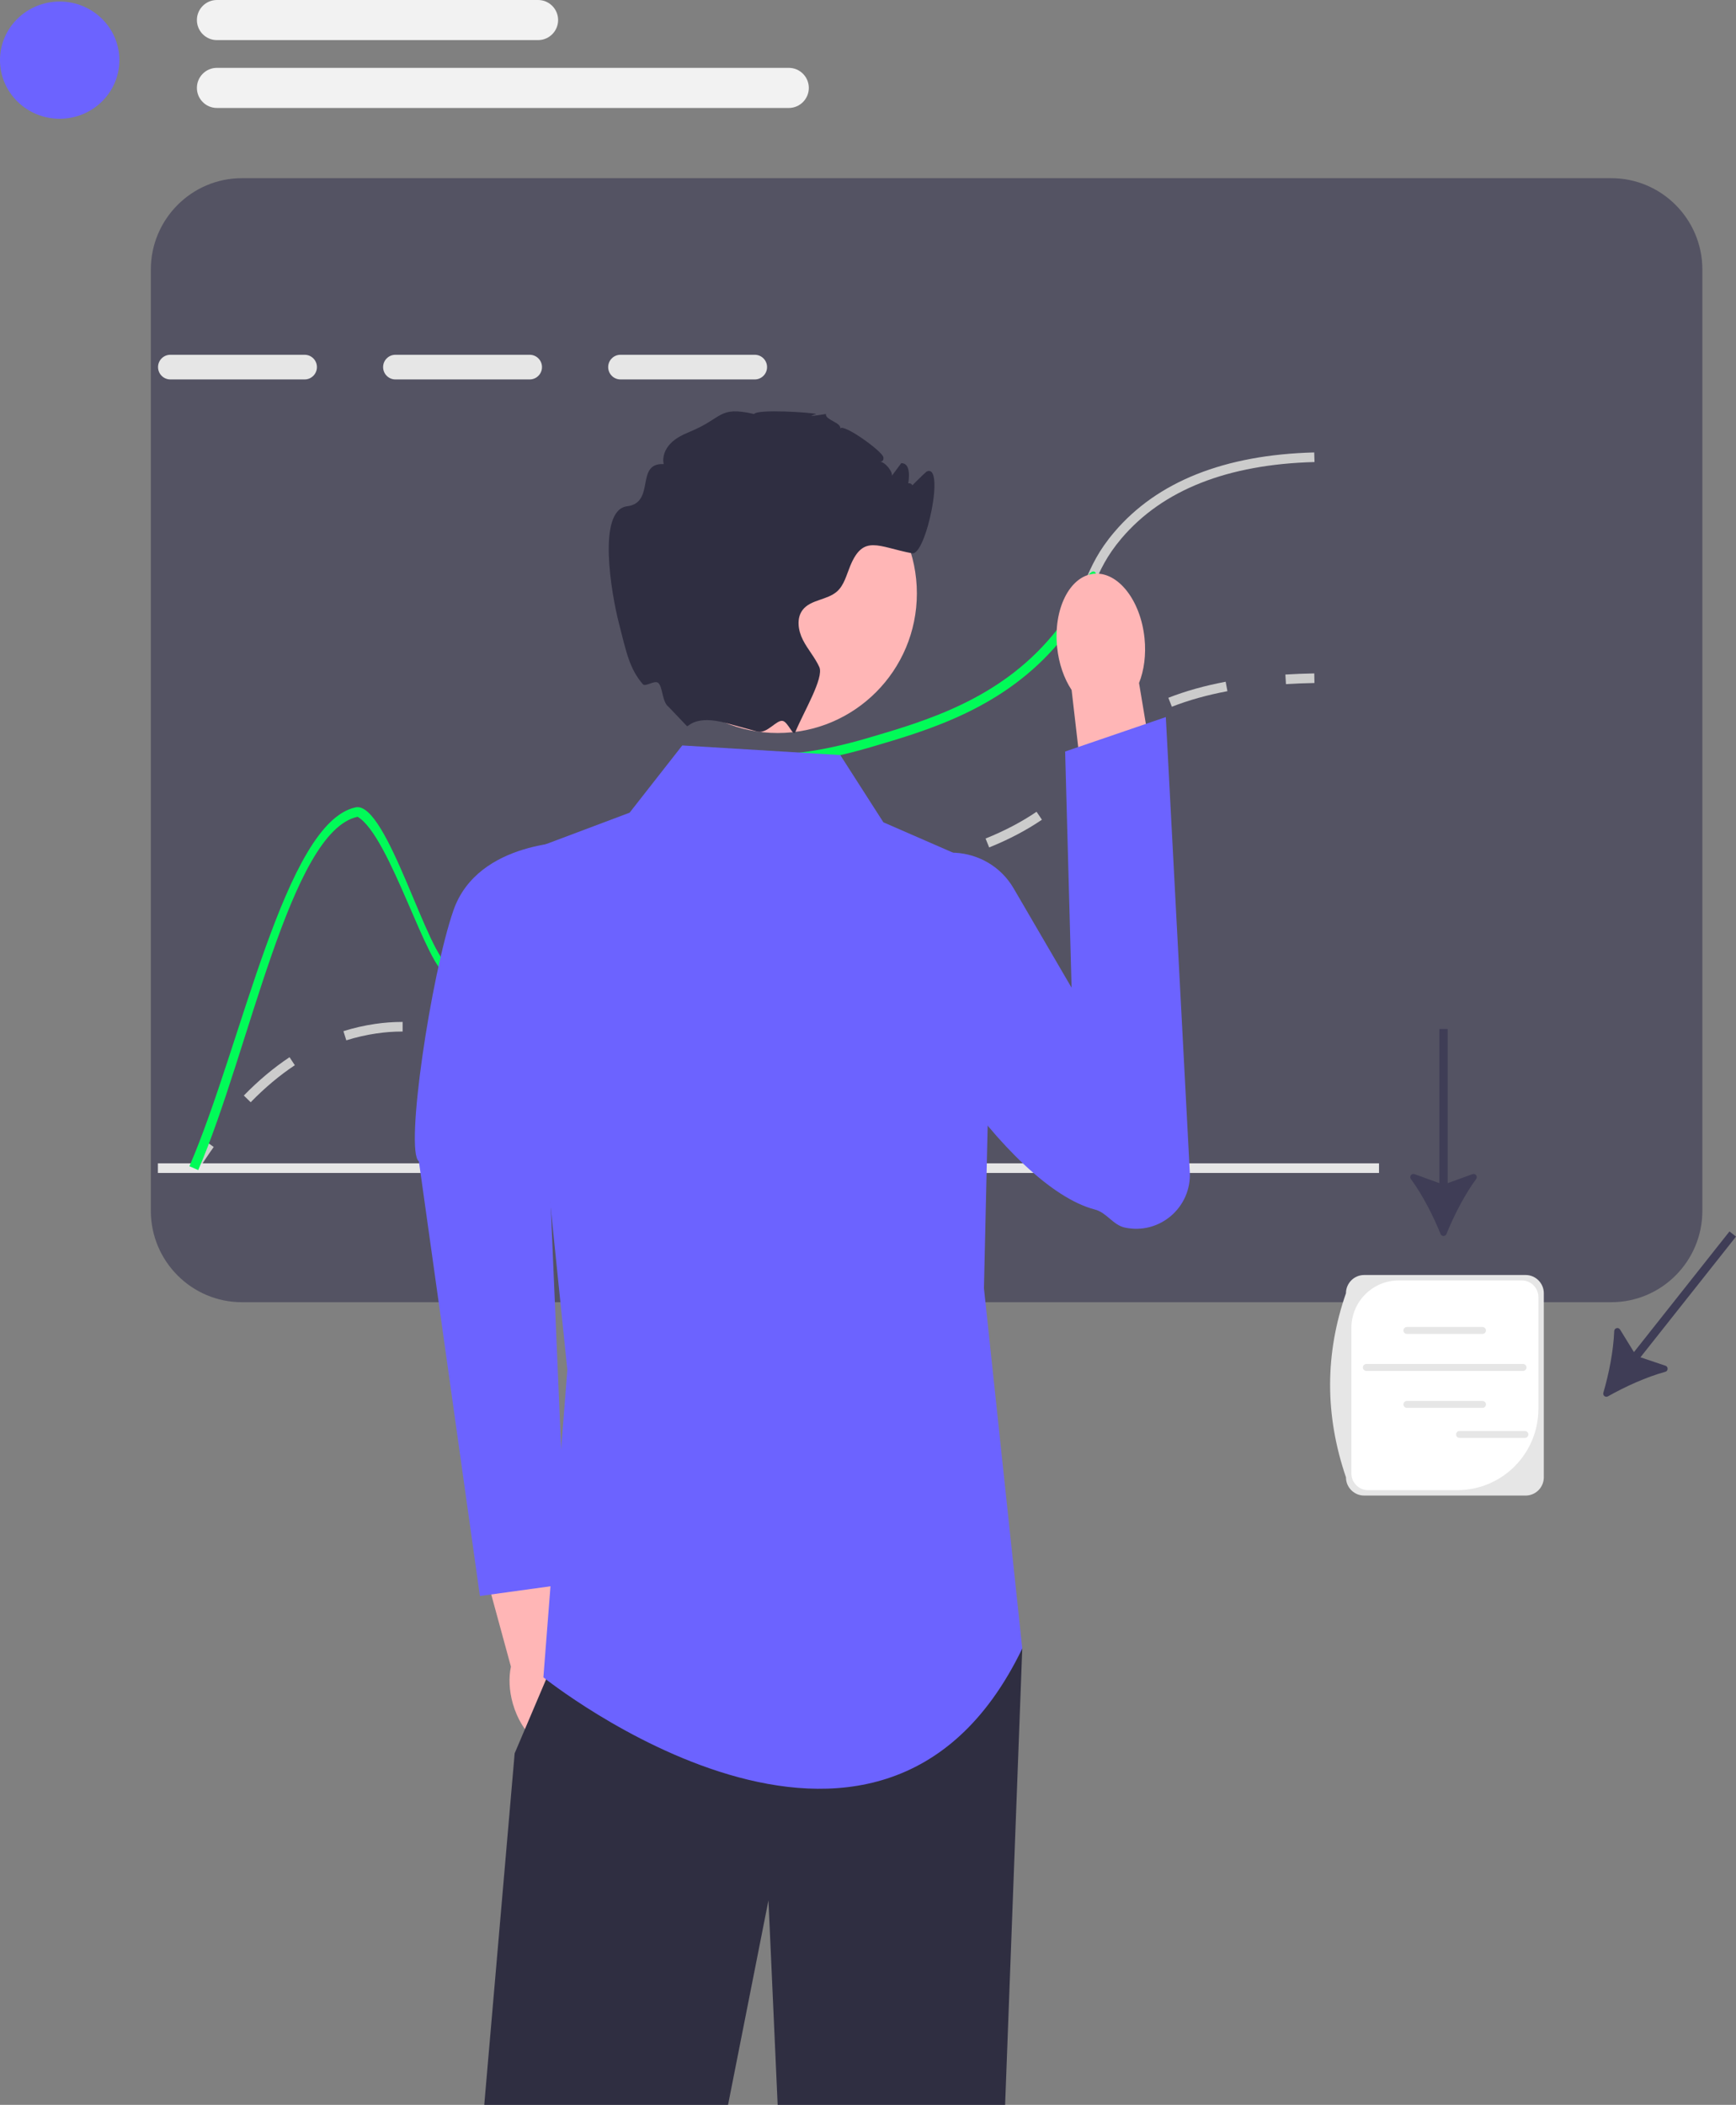 <svg width="325" height="394" viewBox="0 0 325 394" fill="none" xmlns="http://www.w3.org/2000/svg">
<rect x="0" y="0" width="325" height="394" fill="#808080" stroke="none"/>
<g clip-path="url(#clip0_468_7694)">
<path d="M301.651 33.353H45.29C35.886 33.353 28.239 41.023 28.239 50.455V226.654C28.239 236.086 35.886 243.756 45.29 243.756H301.651C311.056 243.756 318.703 236.086 318.703 226.654V50.455C318.703 41.023 311.056 33.353 301.651 33.353V33.353Z" fill="#3F3D56" fill-opacity="0.67"/>
<path d="M37.044 219.143L35.527 218.185C36.514 216.613 37.531 215.089 38.551 213.656L40.011 214.701C39.011 216.106 38.013 217.6 37.045 219.143H37.044Z" fill="#CCCCCC"/>
<path d="M46.931 206.328L45.648 205.072C48.383 202.26 51.263 199.846 54.205 197.897L55.194 199.397C52.358 201.276 49.578 203.607 46.931 206.328V206.328ZM91.662 194.977C89.521 194.977 87.57 194.702 86.11 194.462L86.4 192.688C87.879 192.93 89.661 193.178 91.662 193.178C93.429 193.178 95.165 192.984 96.97 192.583L97.357 194.339C95.423 194.768 93.56 194.977 91.662 194.977V194.977ZM64.833 194.739L64.294 193.024C66.22 192.414 68.215 191.958 70.224 191.666C71.949 191.416 73.599 191.294 75.266 191.294H75.376V193.092H75.266C73.685 193.092 72.12 193.208 70.481 193.446C68.568 193.724 66.667 194.159 64.833 194.739H64.833ZM107.57 189.542L106.424 188.159C108.898 186.097 110.672 183.605 112.55 180.966L113.299 179.916L114.754 180.967L114.009 182.01C112.062 184.747 110.223 187.332 107.57 189.542V189.542ZM121.949 173.053L120.846 171.635C123.263 169.744 125.993 168.211 129.193 166.95C129.738 166.734 130.259 166.543 130.759 166.372L131.338 168.074C130.862 168.236 130.368 168.419 129.85 168.623C126.812 169.82 124.228 171.269 121.949 173.053V173.053ZM143.595 166.807C142.992 166.807 142.42 166.801 141.87 166.795L141.891 164.997C142.453 165.003 143.04 165.005 143.66 165.009C145.77 165.009 148.709 164.948 152.739 164.48L152.946 166.266C148.782 166.75 145.797 166.801 143.595 166.807V166.807ZM163.853 164.452L163.497 162.69C166.718 162.036 170.464 161.259 174.173 160.299L174.621 162.04C170.87 163.011 167.096 163.794 163.853 164.452ZM185.183 158.631L184.512 156.963C188.108 155.509 191.229 153.87 194.056 151.951L195.061 153.44C192.128 155.431 188.897 157.13 185.183 158.631V158.631ZM203.299 145.781L201.844 144.73C202.344 144.034 202.777 143.355 203.195 142.698C204.429 140.759 205.706 138.754 208.746 136.293L208.959 136.122L210.07 137.533L209.872 137.691C207.06 139.969 205.917 141.765 204.706 143.666C204.275 144.343 203.828 145.044 203.299 145.781V145.781ZM219.384 132.294L218.73 130.619C221.925 129.363 225.534 128.352 229.457 127.614L229.788 129.381C225.976 130.099 222.475 131.079 219.384 132.294V132.294Z" fill="#CCCCCC"/>
<path d="M240.747 128.061L240.635 126.266C242.377 126.156 244.199 126.084 246.049 126.051L246.081 127.849C244.257 127.882 242.463 127.953 240.747 128.061V128.061Z" fill="#CCCCCC"/>
<path d="M57.038 66.411H31.882C30.618 66.411 29.587 67.445 29.587 68.713C29.587 69.99 30.618 71.024 31.882 71.024H57.038C58.302 71.024 59.333 69.99 59.333 68.713C59.333 67.445 58.302 66.411 57.038 66.411V66.411Z" fill="#E6E6E6"/>
<path d="M99.173 66.411H74.018C72.754 66.411 71.723 67.445 71.723 68.713C71.723 69.99 72.754 71.024 74.018 71.024H99.173C100.437 71.024 101.468 69.99 101.468 68.713C101.468 67.445 100.437 66.411 99.173 66.411Z" fill="#E6E6E6"/>
<path d="M141.308 66.411H116.153C114.889 66.411 113.858 67.445 113.858 68.713C113.858 69.99 114.889 71.024 116.153 71.024H141.308C142.572 71.024 143.603 69.99 143.603 68.713C143.603 67.445 142.572 66.411 141.308 66.411Z" fill="#E6E6E6"/>
<path d="M258.168 217.765H29.562V219.563H258.168V217.765Z" fill="#E6E6E6"/>
<path d="M246.092 86.488C229.821 86.911 217.682 91.712 209.99 100.74C207.148 104.085 205.992 106.719 204.773 109.507C203.562 112.258 202.325 115.09 199.448 118.786V115.729C201.232 113.103 202.191 110.909 203.132 108.778C204.405 105.865 205.615 103.114 208.628 99.58C216.66 90.139 229.247 85.13 246.038 84.69L246.092 86.488V86.488Z" fill="#CCCCCC"/>
<path d="M204.773 109.507C203.563 112.258 202.325 115.09 199.448 118.786C199.107 119.226 198.739 119.685 198.345 120.162C187.964 132.543 174.095 136.607 162.943 139.88C162.243 140.087 161.562 140.276 160.898 140.456C150.983 143.153 145.551 143.054 141.507 142.991C137.446 142.919 134.766 142.874 129.969 145.626C121.175 150.652 117.571 158.007 114.084 165.119C110.489 172.439 107.1 179.353 98.458 182.599C92.46 184.847 88.247 183.732 83.791 182.563C79.963 181.547 73.064 156.538 66.955 152.891C54.341 155.543 46.676 196.887 37.111 219.024L35.461 218.305C45.278 195.61 53.364 153.916 66.578 151.129C72.468 149.888 80.223 179.758 84.248 180.819C88.426 181.925 92.362 182.959 97.83 180.909C105.809 177.923 108.893 171.62 112.47 164.328C115.912 157.315 119.812 149.366 129.073 144.061C134.3 141.067 137.339 141.121 141.534 141.193C145.533 141.265 150.929 141.355 160.898 138.594C161.4 138.45 161.911 138.307 162.44 138.154C173.36 134.953 186.942 130.969 196.964 119.011C197.951 117.833 198.766 116.745 199.448 115.729C201.232 113.103 202.191 110.909 203.132 108.778C204.405 105.865 205.992 106.719 204.773 109.507V109.507Z" fill="#01FB58"/>
<path d="M109.171 315.216C108.462 312.738 107.246 310.623 105.799 309.115L100.543 285.081L89.085 287.896L95.651 311.974C95.219 314.011 95.305 316.443 96.015 318.921C97.636 324.583 101.895 328.344 105.529 327.321C109.162 326.298 110.792 320.878 109.171 315.216L109.171 315.216Z" fill="#FFB6B6"/>
<path d="M107.586 157.557C107.586 157.557 89.491 157.185 84.89 170.402C80.702 182.431 75.737 215.481 78.421 217.391L89.845 298.752L106.135 296.507L101.954 198.886L107.586 157.557V157.557Z" fill="#6C63FF"/>
<path d="M191.379 308.58L188.17 394H145.586L143.865 355.723L136.299 394H90.658L96.351 328.2L102.232 314.362L106.212 304.983L191.379 308.58Z" fill="#2F2E41"/>
<path d="M157.312 141.337L127.728 139.538L117.867 152.127L96.351 160.219L106.212 256.429L101.73 313.975C101.73 313.975 164.484 364.328 191.379 308.58L184.207 241.143L186 162.917L165.381 153.925L157.312 141.337Z" fill="#6C63FF"/>
<path d="M214.267 119.452C214.588 122.57 214.18 125.501 213.241 127.852L218.17 157.355L204.104 159.296L200.619 129.159C199.221 127.051 198.225 124.265 197.904 121.147C197.171 114.026 200.239 107.873 204.758 107.405C209.276 106.937 213.533 112.331 214.267 119.452V119.452H214.267Z" fill="#FFB6B6"/>
<path d="M189.767 166.294C184.918 157.982 172.89 157.198 167.503 165.171C166.03 167.35 166.441 169.8 166.089 172.743C164.596 185.238 188.469 222.161 204.988 226.412C207.156 226.97 208.391 229.315 210.578 229.786H210.578C217.06 231.184 223.094 226.024 222.744 219.384L218.257 134.227L199.406 140.676L200.613 184.888L189.767 166.295L189.767 166.294Z" fill="#6C63FF"/>
<path d="M145.59 137.212C159.982 137.212 171.649 125.51 171.649 111.075C171.649 96.64 159.982 84.939 145.59 84.939C131.198 84.939 119.531 96.64 119.531 111.075C119.531 125.51 131.198 137.212 145.59 137.212Z" fill="#FFB6B6"/>
<path d="M169.863 91.883C169.639 91.937 173.294 88.365 173.449 88.287C177.035 86.488 173.351 104.067 170.76 103.572C164.386 102.358 161.633 99.948 159.159 105.964C158.469 107.636 158.039 109.525 156.694 110.72C154.847 112.348 151.781 112.213 150.275 114.155C149.065 115.72 149.414 118.022 150.311 119.784C151.207 121.555 152.57 123.057 153.386 124.864C154.3 126.896 150.4 133.361 148.912 136.994V137.003L148.903 137.024C148.508 137.977 147.568 135.232 146.576 134.958C145.389 134.63 143.64 137.442 141.749 136.931C141.74 136.931 141.731 136.922 141.722 136.922C139.92 136.418 137.912 135.879 135.922 135.339H135.913C130.31 133.811 128.894 136.005 128.625 135.942L125.146 132.291C123.953 131.419 124.087 128.605 123.246 127.849C122.557 127.231 120.841 128.66 120.335 128.065C117.855 125.152 117.285 122.238 115.823 116.484C114.487 111.224 111.717 95.48 117.409 94.769C122.779 94.095 118.853 86.596 124.259 86.875C123.936 85.508 124.537 84.042 125.514 83.035C126.482 82.019 127.773 81.39 129.073 80.85C135.483 78.225 134.416 75.968 141.176 77.497C141.848 76.552 151.611 77.182 152.83 77.497C152.92 77.514 149.809 78.261 154.623 77.497C154.444 78.603 157.492 79.088 157.312 80.194C157.985 79.286 165.21 84.501 165.381 85.589C165.605 86.947 163.561 86.254 164.924 86.461C165.73 86.587 167.111 88.233 166.977 89.051C167.559 88.26 168.142 87.477 168.734 86.686C168.841 86.695 168.94 86.713 169.048 86.731C171.773 87.252 168.648 96.188 168.761 93.403C168.967 88.287 172.58 91.281 169.863 91.883V91.883Z" fill="#2F2E41"/>
<path d="M269.697 230.993C269.897 231.489 270.59 231.489 270.791 230.993C272.191 227.532 274.184 223.656 276.351 220.693C276.699 220.219 276.22 219.585 275.668 219.786L271.022 221.472V192.621H269.466V221.472L264.818 219.785C264.266 219.585 263.788 220.219 264.135 220.693C266.303 223.655 268.296 227.532 269.697 230.993V230.993Z" fill="#3F3D56"/>
<path d="M300.169 260.699C300.019 261.213 300.561 261.645 301.026 261.381C304.269 259.544 308.233 257.752 311.767 256.784C312.333 256.629 312.351 255.835 311.795 255.647L307.111 254.069L325 231.477L323.782 230.506L305.893 253.099L303.298 248.879C302.99 248.378 302.223 248.576 302.2 249.164C302.061 252.836 301.218 257.115 300.169 260.699V260.699Z" fill="#3F3D56"/>
<path d="M285.616 279.952H255.385C253.508 279.952 251.981 278.42 251.981 276.538C247.984 264.82 248.063 253.339 251.981 242.079C251.981 240.197 253.508 238.665 255.385 238.665H285.616C287.493 238.665 289.02 240.197 289.02 242.079V276.538C289.02 278.42 287.493 279.952 285.616 279.952Z" fill="#E6E6E6"/>
<path d="M261.862 239.682C256.965 239.682 252.995 243.664 252.995 248.576V275.807C252.995 277.534 254.392 278.935 256.114 278.935H272.832C281.212 278.935 288.006 272.121 288.006 263.716V242.81C288.006 241.083 286.61 239.682 284.887 239.682H261.862V239.682Z" fill="white"/>
<path d="M277.541 249.696H263.387C263.03 249.696 262.74 249.405 262.74 249.047C262.74 248.689 263.03 248.398 263.387 248.398H277.541C277.898 248.398 278.188 248.689 278.188 249.047C278.188 249.405 277.898 249.696 277.541 249.696Z" fill="#E6E6E6"/>
<path d="M277.541 263.537H263.387C263.03 263.537 262.74 263.245 262.74 262.888C262.74 262.53 263.03 262.239 263.387 262.239H277.541C277.898 262.239 278.188 262.53 278.188 262.888C278.188 263.245 277.898 263.537 277.541 263.537Z" fill="#E6E6E6"/>
<path d="M285.136 256.621H255.792C255.435 256.621 255.145 256.33 255.145 255.972C255.145 255.614 255.435 255.323 255.792 255.323H285.136C285.493 255.323 285.783 255.614 285.783 255.972C285.783 256.33 285.493 256.621 285.136 256.621Z" fill="#E6E6E6"/>
<path d="M285.482 269.164H273.238C272.881 269.164 272.591 268.873 272.591 268.515C272.591 268.157 272.881 267.866 273.238 267.866H285.482C285.839 267.866 286.129 268.157 286.129 268.515C286.129 268.873 285.839 269.164 285.482 269.164Z" fill="#E6E6E6"/>
<path d="M11.173 22.229C17.344 22.229 22.346 17.318 22.346 11.259C22.346 5.2 17.344 0.289 11.173 0.289C5.002 0.289 0 5.2 0 11.259C0 17.318 5.002 22.229 11.173 22.229Z" fill="#6C63FF"/>
<path d="M100.744 7.506H40.603C38.54 7.506 36.861 5.822 36.861 3.753C36.861 1.684 38.54 0 40.603 0H100.744C102.808 0 104.486 1.684 104.486 3.753C104.486 5.822 102.808 7.506 100.744 7.506Z" fill="#F2F2F2"/>
<path d="M147.679 20.209H40.603C38.54 20.209 36.861 18.525 36.861 16.456C36.861 14.386 38.54 12.703 40.603 12.703H147.679C149.742 12.703 151.421 14.386 151.421 16.456C151.421 18.525 149.742 20.209 147.679 20.209V20.209Z" fill="#F2F2F2"/>
</g>
<defs>
<clipPath id="clip0_468_7694">
<rect width="325" height="394" fill="white"/>
</clipPath>
</defs>
</svg>
